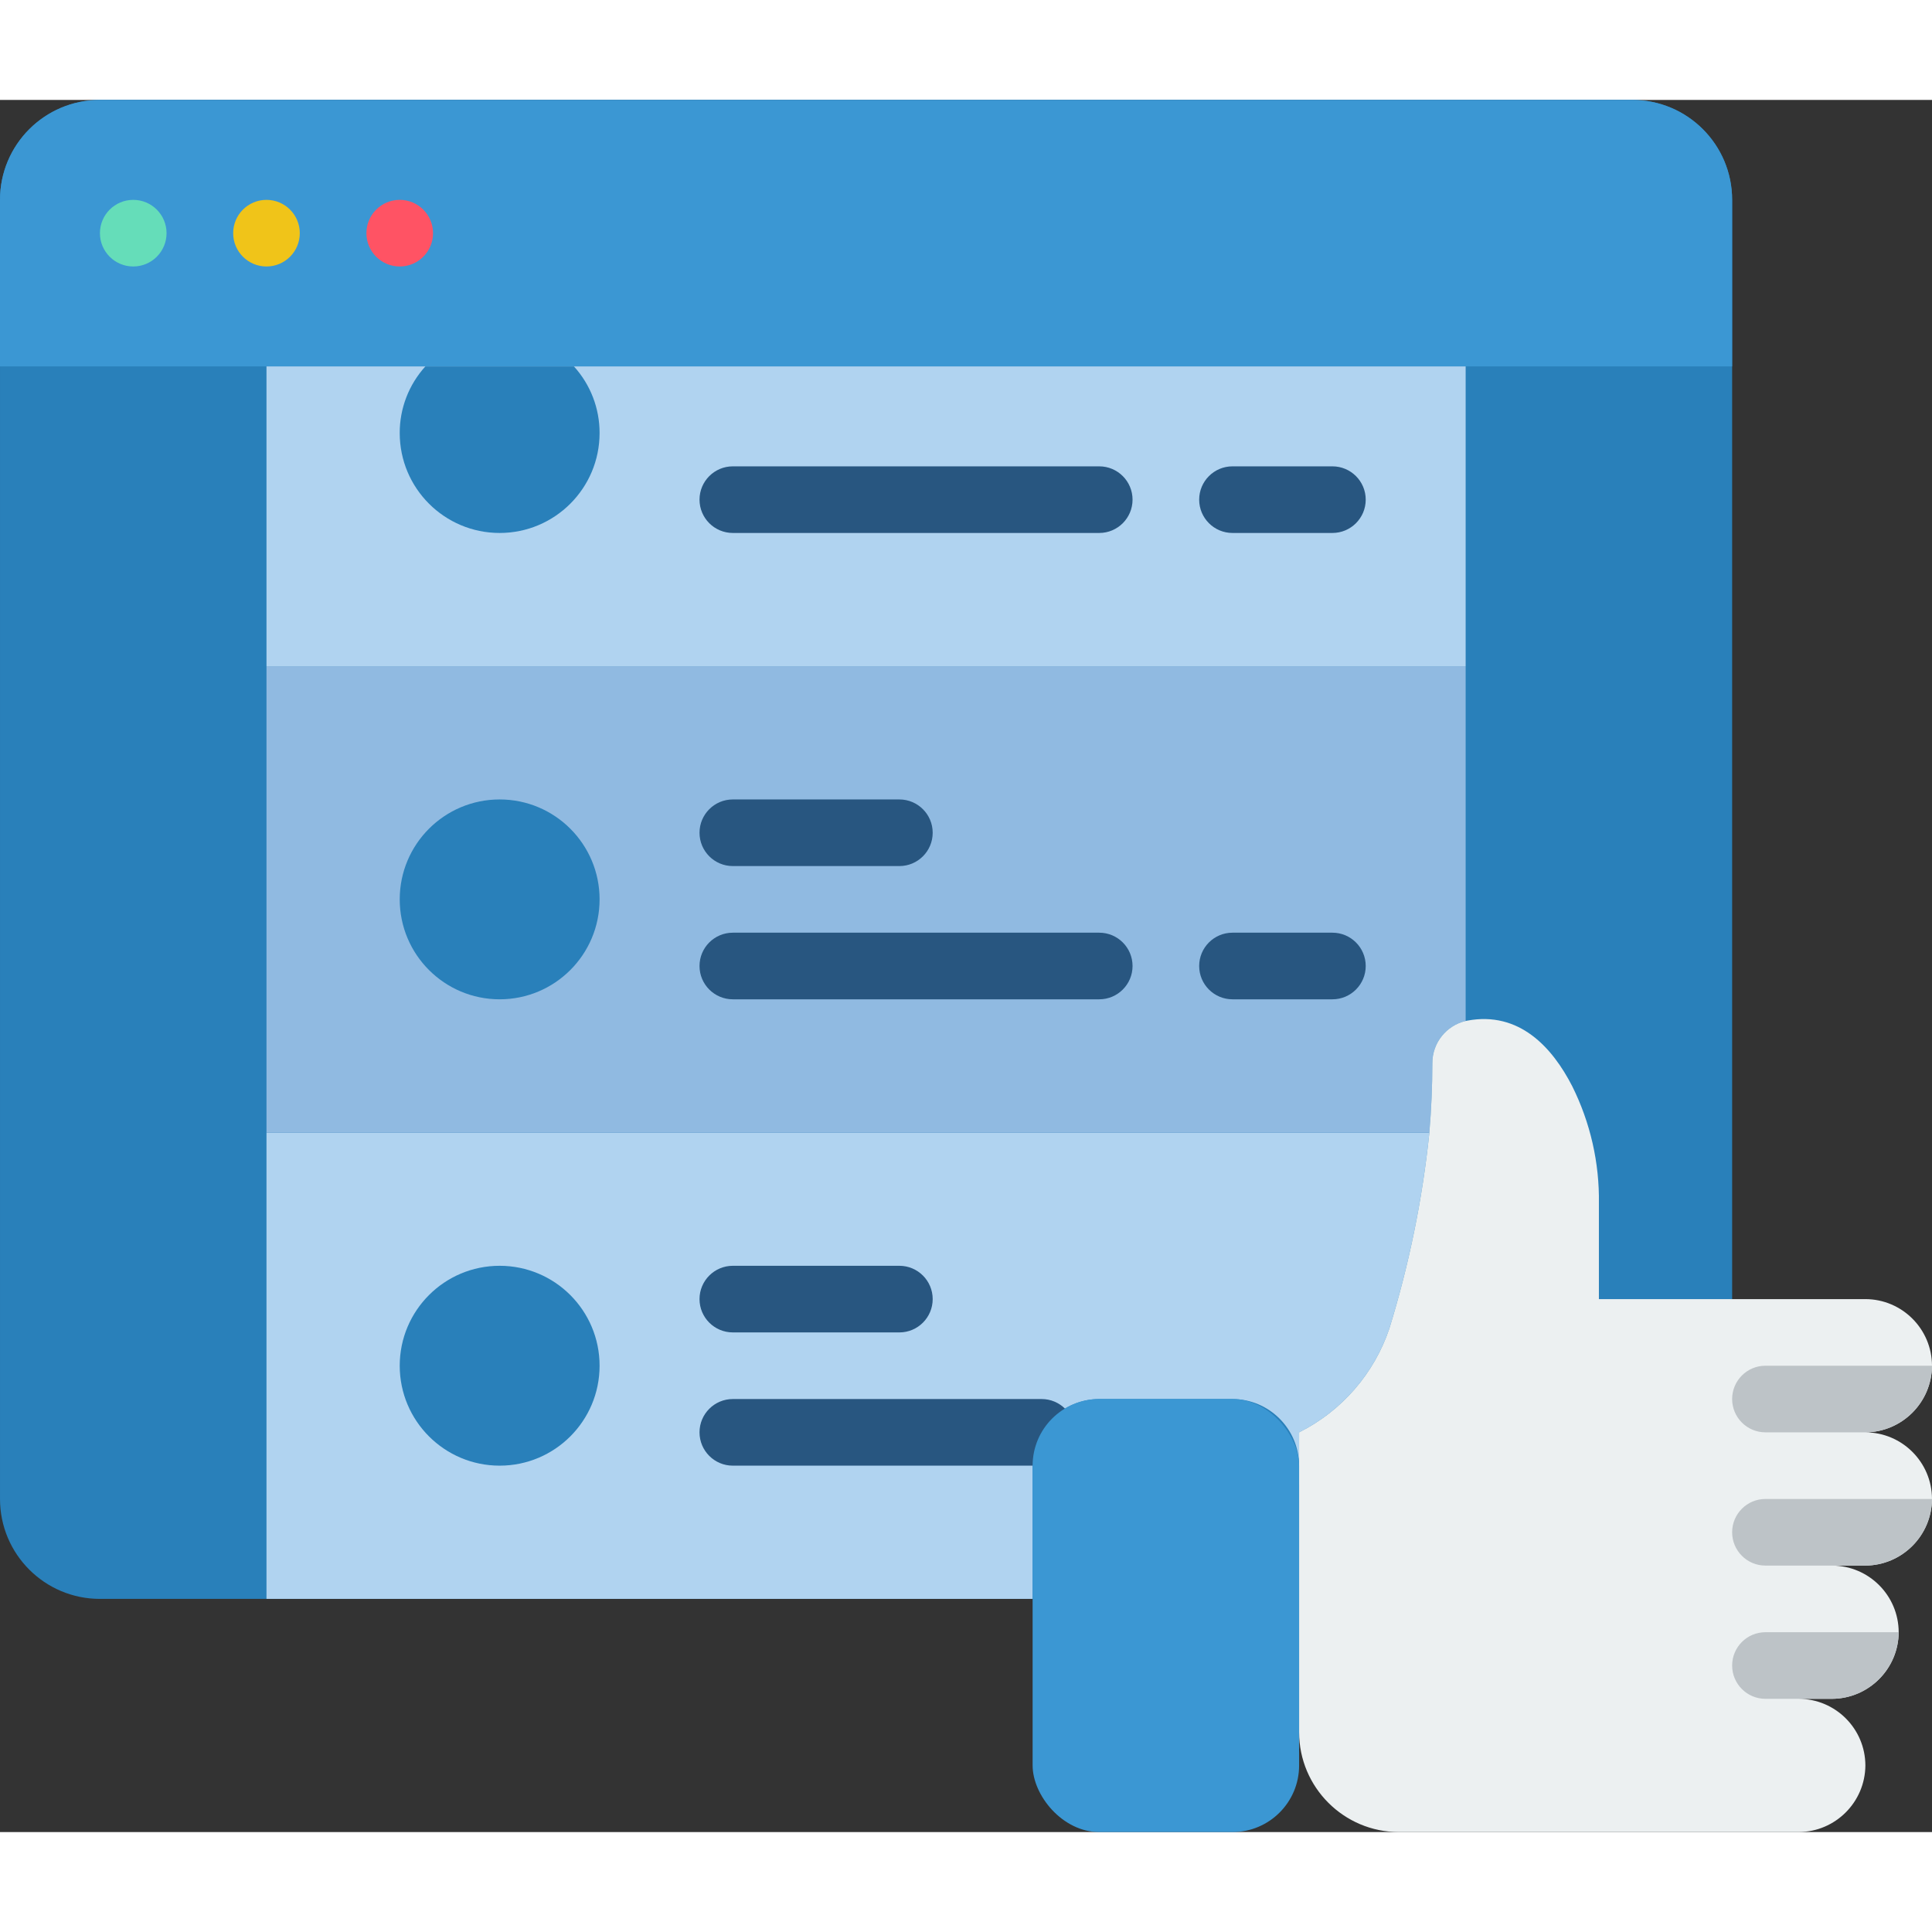 <svg height="512" viewBox="0 0 58 52" width="512" xmlns="http://www.w3.org/2000/svg"><rect x="0" y="0" width="58" height="52" fill="#333333" stroke="none"/><g id="Page-1" fill="none" fill-rule="evenodd"><g id="048---Like-Newsfeed"><path id="Path" d="m52 36v-33c0-1.657-1.343-3-3-3h-46c-1.657 0-3 1.343-3 3v39c0 1.657 1.343 3 3 3h28z" fill="#2980ba"/><path id="Path" d="m52 3v5h-52v-5c0-1.657 1.343-3 3-3h46c1.657 0 3 1.343 3 3z" fill="#3b97d3"/><circle id="Oval" cx="4" cy="4" fill="#65ddb9" r="1"/><circle id="Oval" cx="8" cy="4" fill="#f0c419" r="1"/><circle id="Oval" cx="12" cy="4" fill="#ff5364" r="1"/><path id="Path" d="m42.91 31v.01c-.207 1.991-.609 3.957-1.2 5.87-.456 1.357-1.43 2.479-2.71 3.12v1c-.003-1.103-.897-1.997-2-2h-4c-1.103.003-1.997.897-2 2v4h-23v-14z" fill="#b0d3f0"/><circle id="Oval" cx="15" cy="38" fill="#2980ba" r="3"/><path id="Path" d="m27 37h-5c-.552 0-1-.448-1-1s.448-1 1-1h5c.552 0 1 .448 1 1s-.448 1-1 1z" fill="#285680"/><path id="Path" d="m31.27 41h-9.27c-.552 0-1-.448-1-1s.448-1 1-1h9.27c.552 0 1 .448 1 1s-.448 1-1 1z" fill="#285680"/><path id="Path" d="m44 17v10.65c-.584.139-.998.659-1 1.26 0 .7-.03 1.39-.09 2.09h-34.91v-14z" fill="#90bae1"/><circle id="Oval" cx="15" cy="24" fill="#2980ba" r="3"/><g fill="#285680"><path id="Path" d="m27 23h-5c-.552 0-1-.448-1-1s.448-1 1-1h5c.552 0 1 .448 1 1s-.448 1-1 1z"/><path id="Path" d="m33 27h-11c-.552 0-1-.448-1-1s.448-1 1-1h11c.552 0 1 .448 1 1s-.448 1-1 1z"/><path id="Path" d="m40 27h-3c-.552 0-1-.448-1-1s.448-1 1-1h3c.552 0 1 .448 1 1s-.448 1-1 1z"/></g><path id="Rectangle" d="m8 8h36v9h-36z" fill="#b0d3f0"/><path id="Path" d="m12.77 8c-.497.547-.772 1.261-.77 2 0 1.657 1.343 3 3 3s3-1.343 3-3c.002-.739-.273-1.453-.77-2" fill="#2980ba"/><path id="Path" d="m58 42c-.008 1.101-.899 1.992-2 2h-1c1.103.003 1.997.897 2 2-.008 1.101-.899 1.992-2 2h-1c1.103.003 1.997.897 2 2-.008 1.101-.899 1.992-2 2h-12c-1.657 0-3-1.343-3-3v-9c1.28-.641 2.254-1.763 2.71-3.12.591-1.913.993-3.879 1.2-5.87v-.01c.06-.7.09-1.39.09-2.09.002-.601.416-1.121 1-1.26.02 0 .03-.01.05-.01 1.56-.29 2.55.8 3.15 1.97.544 1.093.819 2.3.8 3.52v2.87h8c1.103.003 1.997.897 2 2-.008 1.101-.899 1.992-2 2 1.103.003 1.997.897 2 2z" fill="#ecf0f1"/><rect id="Rectangle" fill="#3b97d3" height="13" rx="2" width="8" x="31" y="39"/><path id="Path" d="m33 13h-11c-.552 0-1-.448-1-1s.448-1 1-1h11c.552 0 1 .448 1 1s-.448 1-1 1z" fill="#285680"/><path id="Path" d="m40 13h-3c-.552 0-1-.448-1-1s.448-1 1-1h3c.552 0 1 .448 1 1s-.448 1-1 1z" fill="#285680"/><path id="Path" d="m57 46c-.008 1.101-.899 1.992-2 2h-2c-.552 0-1-.448-1-1s.448-1 1-1z" fill="#bdc3c7"/><path id="Path" d="m58 42c-.008 1.101-.899 1.992-2 2h-3c-.552 0-1-.448-1-1s.448-1 1-1z" fill="#bdc3c7"/><path id="Path" d="m58 38c-.008 1.101-.899 1.992-2 2h-3c-.552 0-1-.448-1-1s.448-1 1-1z" fill="#bdc3c7"/></g></g></svg>